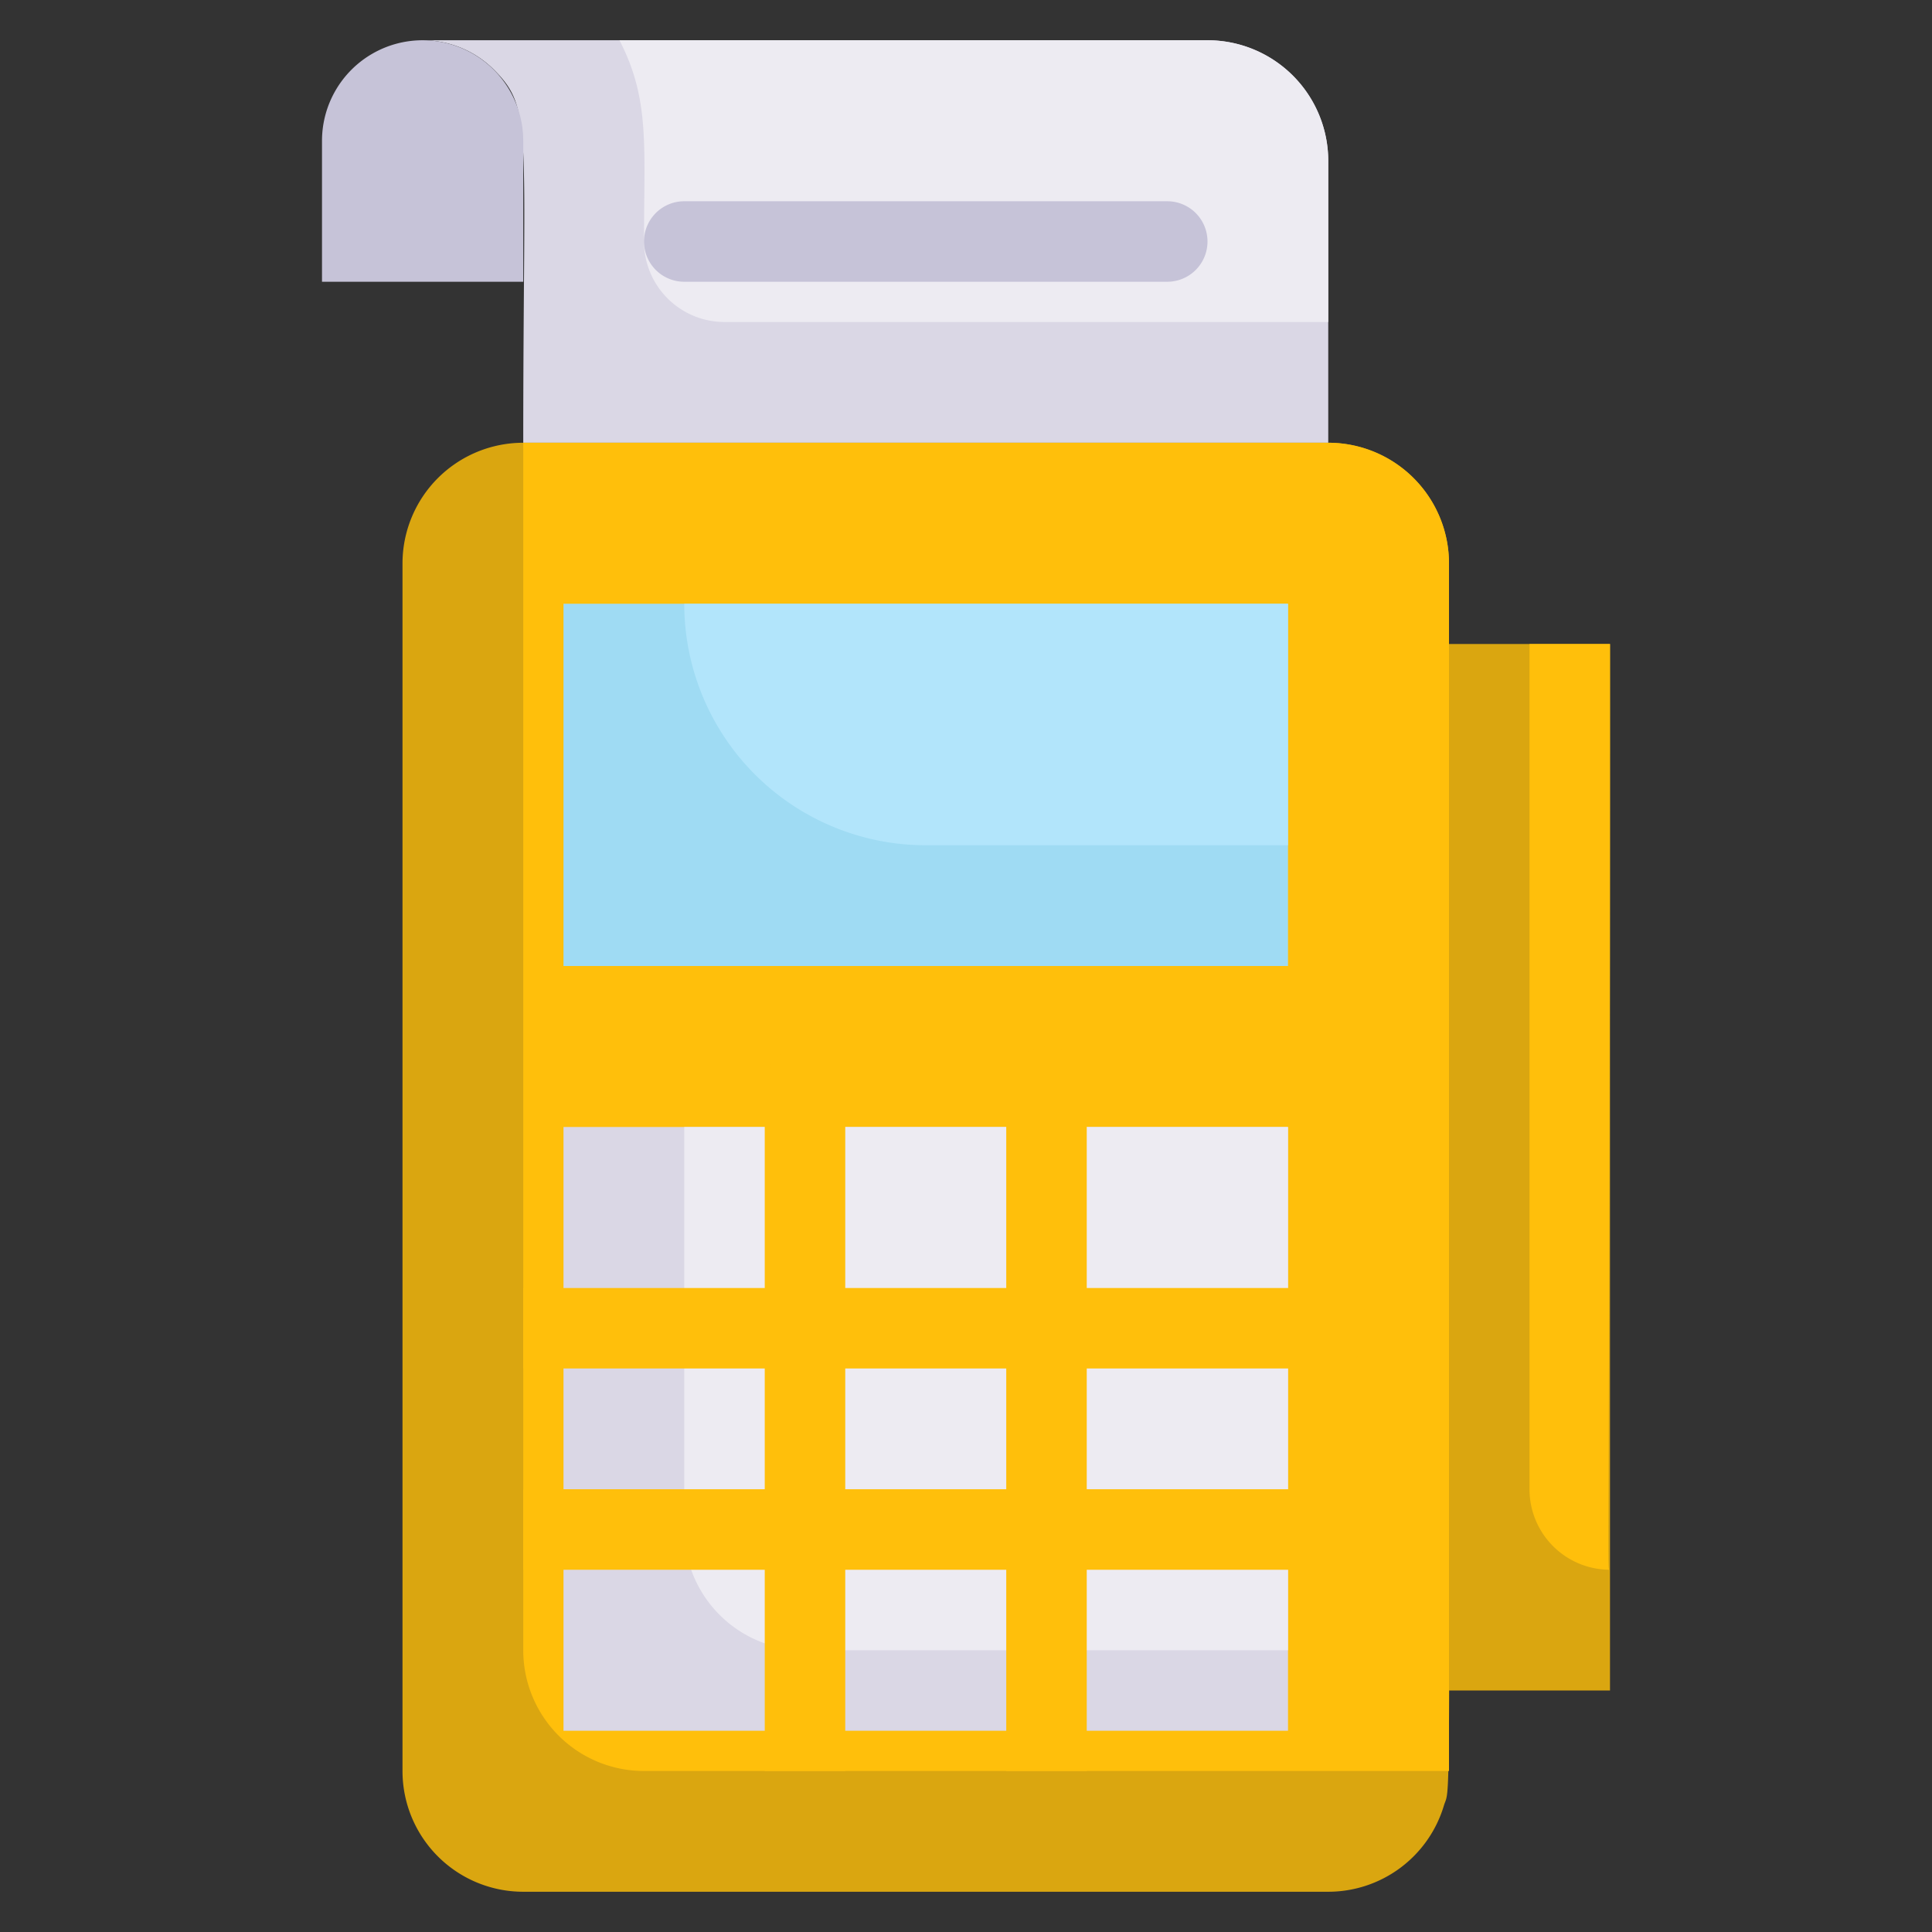 <svg id="SvgjsSvg1001" width="288" height="288" xmlns="http://www.w3.org/2000/svg" version="1.1" xmlns:xlink="http://www.w3.org/1999/xlink" xmlns:svgjs="http://svgjs.com/svgjs"><rect width="100%" height="100%" fill="#333333" stroke="none"/><defs id="SvgjsDefs1002"></defs><g id="SvgjsG1008"><svg xmlns="http://www.w3.org/2000/svg" viewBox="0 0 48 48" width="288" height="288"><g data-name="Pos Terminal" fill="#000000" class="color000 svgShape"><path fill="#dad7e5" d="M33,4v7H13c0-7.85.24-8.3-.73-9.27A2.5,2.5,0,0,0,10.5,1H30A3,3,0,0,1,33,4Z" class="colordad7e5 svgShape"></path><path fill="#c6c3d8" d="M13,3.5V7H8V3.5a2.5,2.5,0,0,1,5,0Z" class="colorc6c3d8 svgShape"></path><path fill="#edebf2" d="M33,4V8H18a2,2,0,0,1-2-2c0-2.39.15-3.53-.61-5H30A3,3,0,0,1,33,4Z" class="coloredebf2 svgShape"></path><path fill="#daa610" d="M36,14c0,32.53.06,30.23-.13,30.87A3,3,0,0,1,33,47H13a3,3,0,0,1-3-3V14a3,3,0,0,1,3-3H33A3,3,0,0,1,36,14Z" class="color374f68 svgShape"></path><path fill="#ffbf0b" d="M36,14V44H16a3,3,0,0,1-3-3V11H33A3,3,0,0,1,36,14Z" class="color425b72 svgShape"></path><rect width="18" height="9" x="14" y="15" fill="#9fdbf3" class="color9fdbf3 svgShape"></rect><path fill="#b2e5fb" d="M32,15v6H23a6,6,0,0,1-6-6Z" class="colorb2e5fb svgShape"></path><rect width="18" height="15" x="14" y="28" fill="#dad7e5" class="colordad7e5 svgShape"></rect><path fill="#edebf2" d="M32,28V41H20a3,3,0,0,1-3-3V28Z" class="coloredebf2 svgShape"></path><path fill="#ffbf0b" d="M21 27V44H19V27A1 1 0 0121 27zM27 27V44H25V27A1 1 0 0127 27z" class="color425b72 svgShape"></path><path fill="#ffbf0b" d="M33 39H13V37H33A1 1 0 0133 39zM33 34H13V32H33A1 1 0 0133 34z" class="color425b72 svgShape"></path><rect width="4" height="26" x="36" y="16" fill="#daa610" class="color374f68 svgShape"></rect><path fill="#ffbf0b" d="M40,16c0,23.58-.1,23,0,23a2,2,0,0,1-2-2V16Z" class="color425b72 svgShape"></path><path fill="#c6c3d8" d="M29,7H17a1,1,0,0,1,0-2H29A1,1,0,0,1,29,7Z" class="colorc6c3d8 svgShape"></path></g></svg></g></svg>